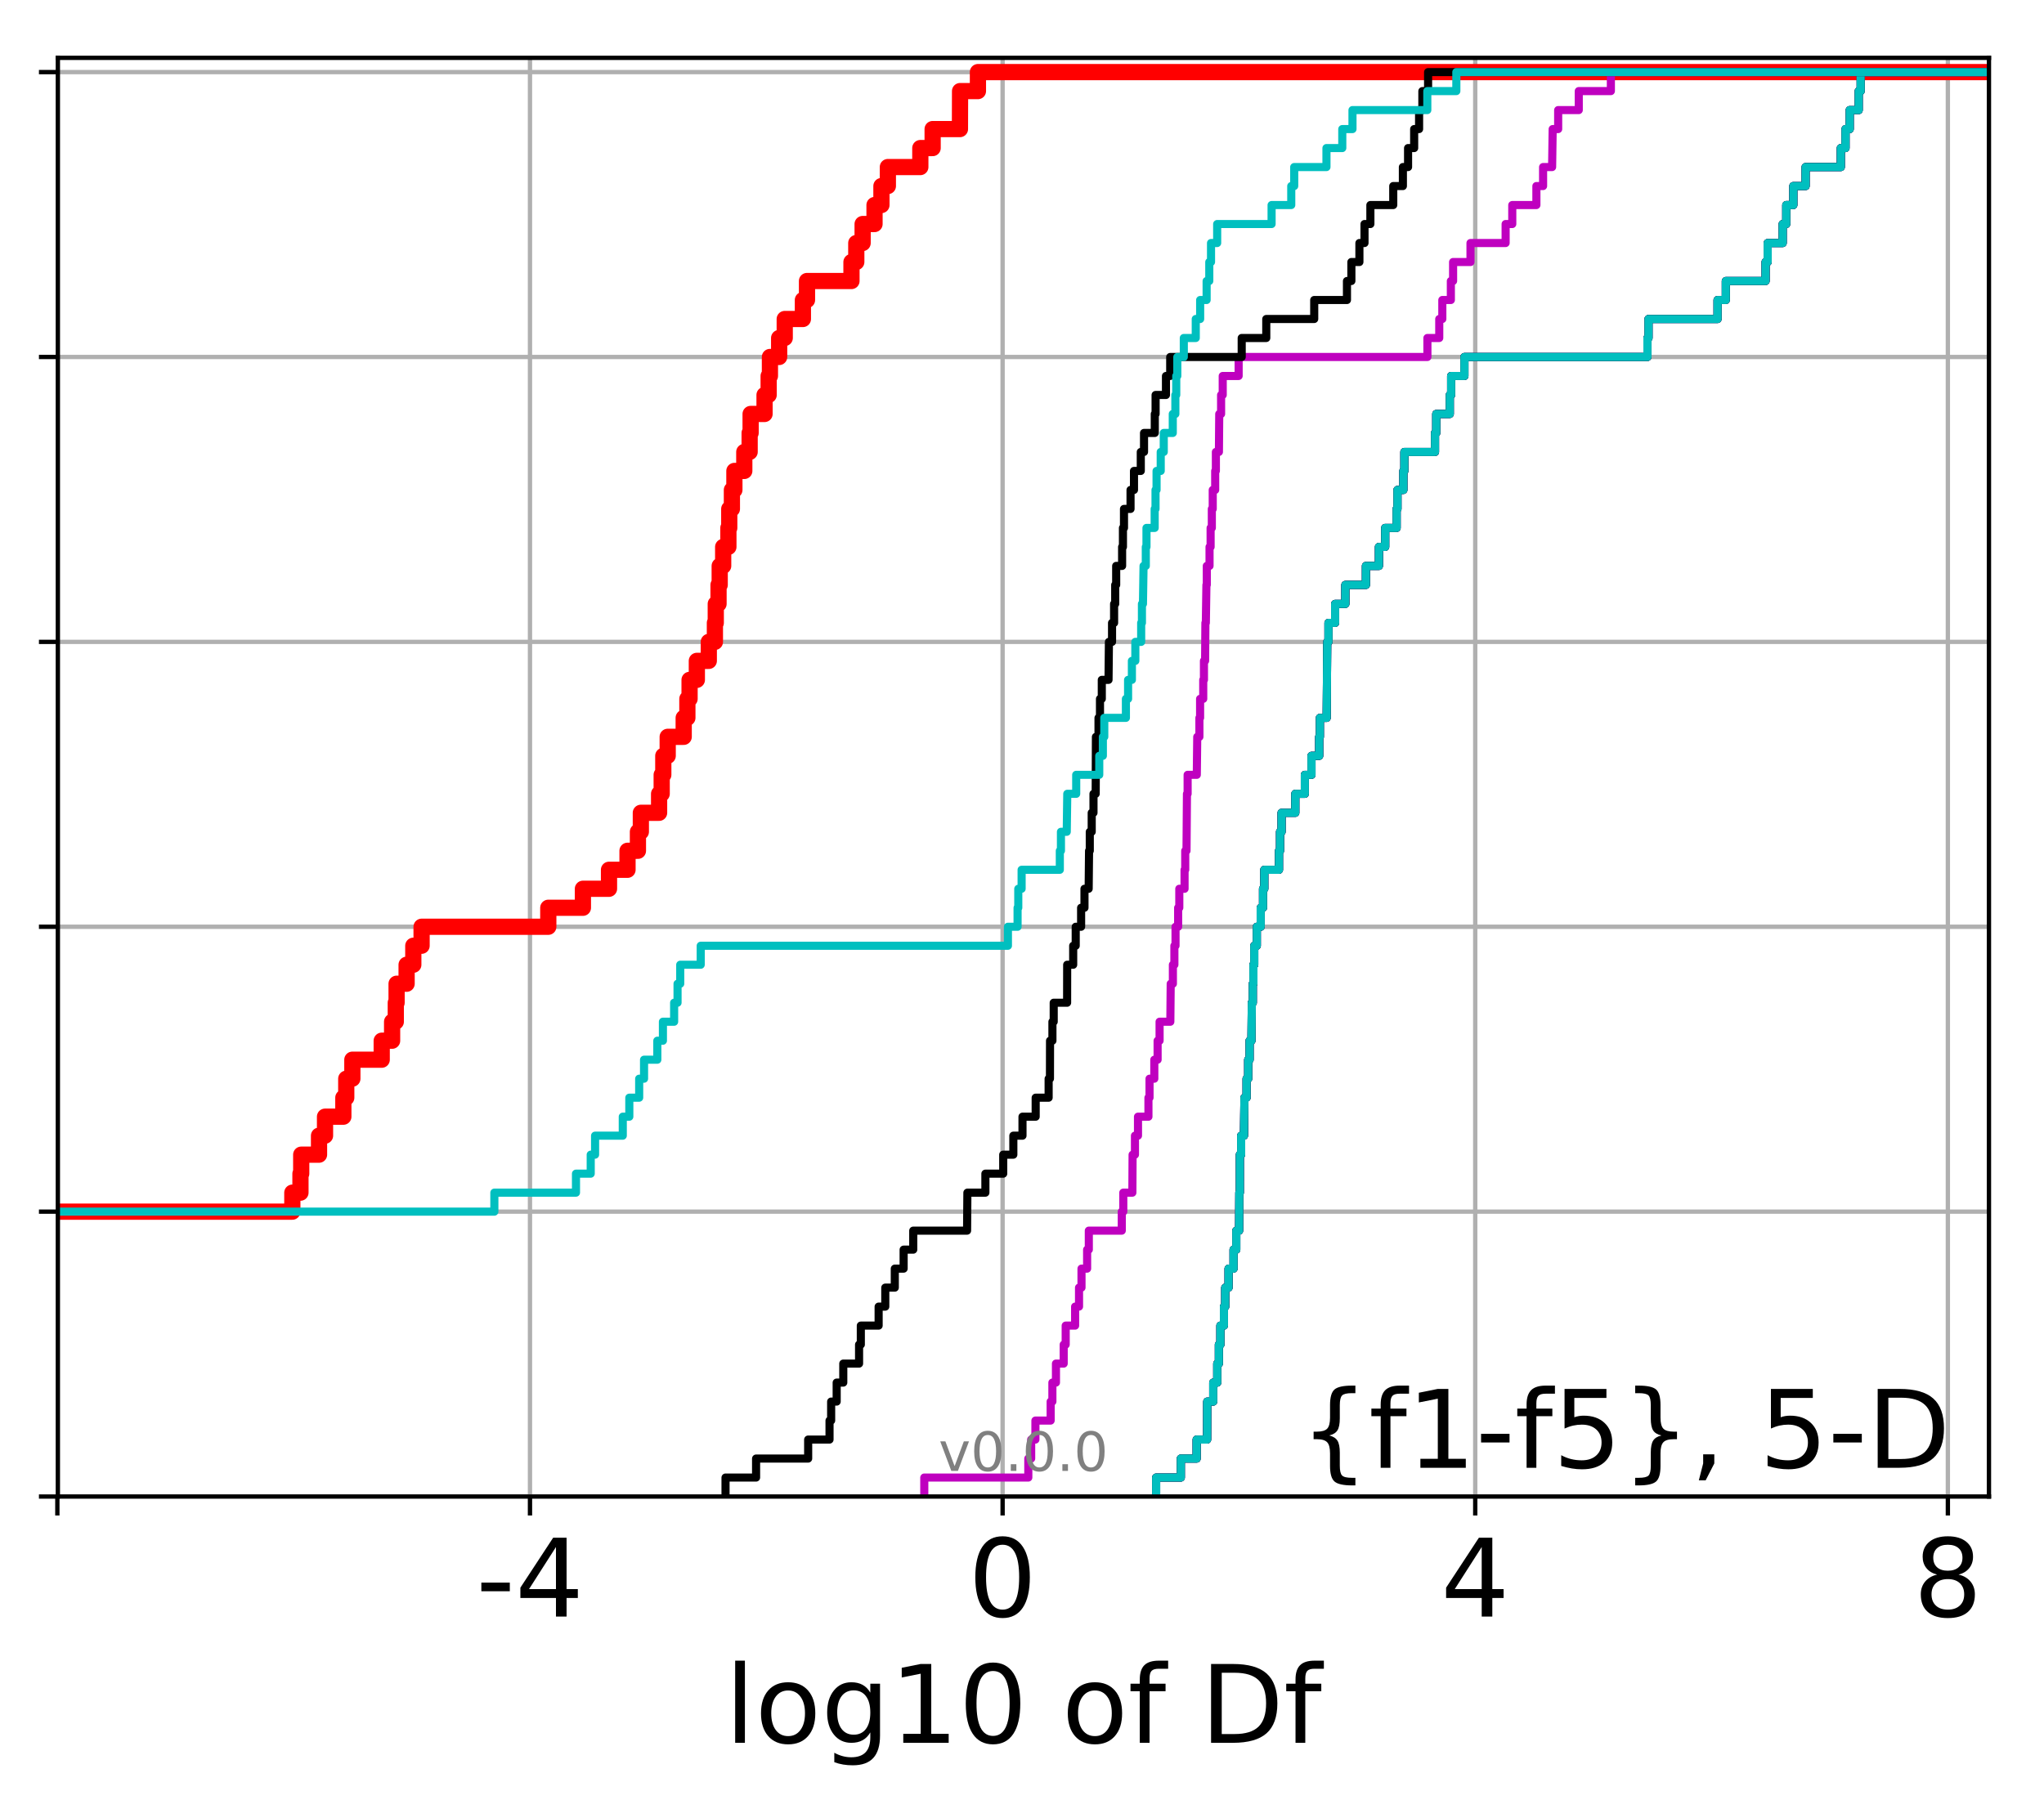 <?xml version="1.0" encoding="utf-8" standalone="no"?>
<!DOCTYPE svg PUBLIC "-//W3C//DTD SVG 1.1//EN"
  "http://www.w3.org/Graphics/SVG/1.1/DTD/svg11.dtd">
<!-- Created with matplotlib (http://matplotlib.org/) -->
<svg height="333pt" version="1.1" viewBox="0 0 378 333" width="378pt" xmlns="http://www.w3.org/2000/svg" xmlns:xlink="http://www.w3.org/1999/xlink">
 <defs>
  <style type="text/css">
*{stroke-linecap:butt;stroke-linejoin:round;}
  </style>
 </defs>
 <g id="figure_1">
  <g id="patch_1">
   <path d="M 0 333.724 
L 378.52 333.724 
L 378.52 0 
L 0 0 
z
" style="fill:#ffffff;"/>
  </g>
  <g id="axes_1">
   <g id="patch_2">
    <path d="M 10.7 276.812 
L 367.82 276.812 
L 367.82 10.7 
L 10.7 10.7 
z
" style="fill:#ffffff;"/>
   </g>
   <g id="matplotlib.axis_1">
    <g id="xtick_1">
     <g id="line2d_1">
      <path clip-path="url(#p8e1eb8a274)" d="M 10.606 276.812 
L 10.606 10.7 
" style="fill:none;stroke:#b0b0b0;stroke-linecap:square;stroke-width:0.8;"/>
     </g>
     <g id="line2d_2">
      <defs>
       <path d="M 0 0 
L 0 3.5 
" id="ma5f85330ea" style="stroke:#000000;stroke-width:0.8;"/>
      </defs>
      <g>
       <use style="stroke:#000000;stroke-width:0.8;" x="10.606" xlink:href="#ma5f85330ea" y="276.812"/>
      </g>
     </g>
    </g>
    <g id="xtick_2">
     <g id="line2d_3">
      <path clip-path="url(#p8e1eb8a274)" d="M 98.01 276.812 
L 98.01 10.7 
" style="fill:none;stroke:#b0b0b0;stroke-linecap:square;stroke-width:0.8;"/>
     </g>
     <g id="line2d_4">
      <g>
       <use style="stroke:#000000;stroke-width:0.8;" x="98.01" xlink:href="#ma5f85330ea" y="276.812"/>
      </g>
     </g>
     <g id="text_1">
      <!-- -4 -->
      <defs>
       <path d="M 4.891 31.391 
L 31.203 31.391 
L 31.203 23.391 
L 4.891 23.391 
z
" id="DejaVuSans-2d"/>
       <path d="M 37.797 64.312 
L 12.891 25.391 
L 37.797 25.391 
z
M 35.203 72.906 
L 47.609 72.906 
L 47.609 25.391 
L 58.016 25.391 
L 58.016 17.188 
L 47.609 17.188 
L 47.609 0 
L 37.797 0 
L 37.797 17.188 
L 4.891 17.188 
L 4.891 26.703 
z
" id="DejaVuSans-34"/>
      </defs>
      <g transform="translate(88.039 299.009)scale(0.2 -0.2)">
       <use xlink:href="#DejaVuSans-2d"/>
       <use x="36.084" xlink:href="#DejaVuSans-34"/>
      </g>
     </g>
    </g>
    <g id="xtick_3">
     <g id="line2d_5">
      <path clip-path="url(#p8e1eb8a274)" d="M 185.414 276.812 
L 185.414 10.7 
" style="fill:none;stroke:#b0b0b0;stroke-linecap:square;stroke-width:0.8;"/>
     </g>
     <g id="line2d_6">
      <g>
       <use style="stroke:#000000;stroke-width:0.8;" x="185.414" xlink:href="#ma5f85330ea" y="276.812"/>
      </g>
     </g>
     <g id="text_2">
      <!-- 0 -->
      <defs>
       <path d="M 31.781 66.406 
Q 24.172 66.406 20.328 58.906 
Q 16.5 51.422 16.5 36.375 
Q 16.5 21.391 20.328 13.891 
Q 24.172 6.391 31.781 6.391 
Q 39.453 6.391 43.281 13.891 
Q 47.125 21.391 47.125 36.375 
Q 47.125 51.422 43.281 58.906 
Q 39.453 66.406 31.781 66.406 
z
M 31.781 74.219 
Q 44.047 74.219 50.516 64.516 
Q 56.984 54.828 56.984 36.375 
Q 56.984 17.969 50.516 8.266 
Q 44.047 -1.422 31.781 -1.422 
Q 19.531 -1.422 13.062 8.266 
Q 6.594 17.969 6.594 36.375 
Q 6.594 54.828 13.062 64.516 
Q 19.531 74.219 31.781 74.219 
z
" id="DejaVuSans-30"/>
      </defs>
      <g transform="translate(179.051 299.009)scale(0.2 -0.2)">
       <use xlink:href="#DejaVuSans-30"/>
      </g>
     </g>
    </g>
    <g id="xtick_4">
     <g id="line2d_7">
      <path clip-path="url(#p8e1eb8a274)" d="M 272.818 276.812 
L 272.818 10.7 
" style="fill:none;stroke:#b0b0b0;stroke-linecap:square;stroke-width:0.8;"/>
     </g>
     <g id="line2d_8">
      <g>
       <use style="stroke:#000000;stroke-width:0.8;" x="272.818" xlink:href="#ma5f85330ea" y="276.812"/>
      </g>
     </g>
     <g id="text_3">
      <!-- 4 -->
      <g transform="translate(266.455 299.009)scale(0.2 -0.2)">
       <use xlink:href="#DejaVuSans-34"/>
      </g>
     </g>
    </g>
    <g id="xtick_5">
     <g id="line2d_9">
      <path clip-path="url(#p8e1eb8a274)" d="M 360.222 276.812 
L 360.222 10.7 
" style="fill:none;stroke:#b0b0b0;stroke-linecap:square;stroke-width:0.8;"/>
     </g>
     <g id="line2d_10">
      <g>
       <use style="stroke:#000000;stroke-width:0.8;" x="360.222" xlink:href="#ma5f85330ea" y="276.812"/>
      </g>
     </g>
     <g id="text_4">
      <!-- 8 -->
      <defs>
       <path d="M 31.781 34.625 
Q 24.75 34.625 20.719 30.859 
Q 16.703 27.094 16.703 20.516 
Q 16.703 13.922 20.719 10.156 
Q 24.75 6.391 31.781 6.391 
Q 38.812 6.391 42.859 10.172 
Q 46.922 13.969 46.922 20.516 
Q 46.922 27.094 42.891 30.859 
Q 38.875 34.625 31.781 34.625 
z
M 21.922 38.812 
Q 15.578 40.375 12.031 44.719 
Q 8.5 49.078 8.5 55.328 
Q 8.5 64.062 14.719 69.141 
Q 20.953 74.219 31.781 74.219 
Q 42.672 74.219 48.875 69.141 
Q 55.078 64.062 55.078 55.328 
Q 55.078 49.078 51.531 44.719 
Q 48 40.375 41.703 38.812 
Q 48.828 37.156 52.797 32.312 
Q 56.781 27.484 56.781 20.516 
Q 56.781 9.906 50.312 4.234 
Q 43.844 -1.422 31.781 -1.422 
Q 19.734 -1.422 13.25 4.234 
Q 6.781 9.906 6.781 20.516 
Q 6.781 27.484 10.781 32.312 
Q 14.797 37.156 21.922 38.812 
z
M 18.312 54.391 
Q 18.312 48.734 21.844 45.562 
Q 25.391 42.391 31.781 42.391 
Q 38.141 42.391 41.719 45.562 
Q 45.312 48.734 45.312 54.391 
Q 45.312 60.062 41.719 63.234 
Q 38.141 66.406 31.781 66.406 
Q 25.391 66.406 21.844 63.234 
Q 18.312 60.062 18.312 54.391 
z
" id="DejaVuSans-38"/>
      </defs>
      <g transform="translate(353.859 299.009)scale(0.2 -0.2)">
       <use xlink:href="#DejaVuSans-38"/>
      </g>
     </g>
    </g>
    <g id="text_5">
     <!-- log10 of Df -->
     <defs>
      <path d="M 9.422 75.984 
L 18.406 75.984 
L 18.406 0 
L 9.422 0 
z
" id="DejaVuSans-6c"/>
      <path d="M 30.609 48.391 
Q 23.391 48.391 19.188 42.75 
Q 14.984 37.109 14.984 27.297 
Q 14.984 17.484 19.156 11.844 
Q 23.344 6.203 30.609 6.203 
Q 37.797 6.203 41.984 11.859 
Q 46.188 17.531 46.188 27.297 
Q 46.188 37.016 41.984 42.703 
Q 37.797 48.391 30.609 48.391 
z
M 30.609 56 
Q 42.328 56 49.016 48.375 
Q 55.719 40.766 55.719 27.297 
Q 55.719 13.875 49.016 6.219 
Q 42.328 -1.422 30.609 -1.422 
Q 18.844 -1.422 12.172 6.219 
Q 5.516 13.875 5.516 27.297 
Q 5.516 40.766 12.172 48.375 
Q 18.844 56 30.609 56 
z
" id="DejaVuSans-6f"/>
      <path d="M 45.406 27.984 
Q 45.406 37.75 41.375 43.109 
Q 37.359 48.484 30.078 48.484 
Q 22.859 48.484 18.828 43.109 
Q 14.797 37.75 14.797 27.984 
Q 14.797 18.266 18.828 12.891 
Q 22.859 7.516 30.078 7.516 
Q 37.359 7.516 41.375 12.891 
Q 45.406 18.266 45.406 27.984 
z
M 54.391 6.781 
Q 54.391 -7.172 48.188 -13.984 
Q 42 -20.797 29.203 -20.797 
Q 24.469 -20.797 20.266 -20.094 
Q 16.062 -19.391 12.109 -17.922 
L 12.109 -9.188 
Q 16.062 -11.328 19.922 -12.344 
Q 23.781 -13.375 27.781 -13.375 
Q 36.625 -13.375 41.016 -8.766 
Q 45.406 -4.156 45.406 5.172 
L 45.406 9.625 
Q 42.625 4.781 38.281 2.391 
Q 33.938 0 27.875 0 
Q 17.828 0 11.672 7.656 
Q 5.516 15.328 5.516 27.984 
Q 5.516 40.672 11.672 48.328 
Q 17.828 56 27.875 56 
Q 33.938 56 38.281 53.609 
Q 42.625 51.219 45.406 46.391 
L 45.406 54.688 
L 54.391 54.688 
z
" id="DejaVuSans-67"/>
      <path d="M 12.406 8.297 
L 28.516 8.297 
L 28.516 63.922 
L 10.984 60.406 
L 10.984 69.391 
L 28.422 72.906 
L 38.281 72.906 
L 38.281 8.297 
L 54.391 8.297 
L 54.391 0 
L 12.406 0 
z
" id="DejaVuSans-31"/>
      <path id="DejaVuSans-20"/>
      <path d="M 37.109 75.984 
L 37.109 68.5 
L 28.516 68.5 
Q 23.688 68.5 21.797 66.547 
Q 19.922 64.594 19.922 59.516 
L 19.922 54.688 
L 34.719 54.688 
L 34.719 47.703 
L 19.922 47.703 
L 19.922 0 
L 10.891 0 
L 10.891 47.703 
L 2.297 47.703 
L 2.297 54.688 
L 10.891 54.688 
L 10.891 58.5 
Q 10.891 67.625 15.141 71.797 
Q 19.391 75.984 28.609 75.984 
z
" id="DejaVuSans-66"/>
      <path d="M 19.672 64.797 
L 19.672 8.109 
L 31.594 8.109 
Q 46.688 8.109 53.688 14.938 
Q 60.688 21.781 60.688 36.531 
Q 60.688 51.172 53.688 57.984 
Q 46.688 64.797 31.594 64.797 
z
M 9.812 72.906 
L 30.078 72.906 
Q 51.266 72.906 61.172 64.094 
Q 71.094 55.281 71.094 36.531 
Q 71.094 17.672 61.125 8.828 
Q 51.172 0 30.078 0 
L 9.812 0 
z
" id="DejaVuSans-44"/>
     </defs>
     <g transform="translate(134.074 322.365)scale(0.2 -0.2)">
      <use xlink:href="#DejaVuSans-6c"/>
      <use x="27.783" xlink:href="#DejaVuSans-6f"/>
      <use x="88.965" xlink:href="#DejaVuSans-67"/>
      <use x="152.441" xlink:href="#DejaVuSans-31"/>
      <use x="216.064" xlink:href="#DejaVuSans-30"/>
      <use x="279.688" xlink:href="#DejaVuSans-20"/>
      <use x="311.475" xlink:href="#DejaVuSans-6f"/>
      <use x="372.656" xlink:href="#DejaVuSans-66"/>
      <use x="407.861" xlink:href="#DejaVuSans-20"/>
      <use x="439.648" xlink:href="#DejaVuSans-44"/>
      <use x="516.65" xlink:href="#DejaVuSans-66"/>
     </g>
    </g>
   </g>
   <g id="matplotlib.axis_2">
    <g id="ytick_1">
     <g id="line2d_11">
      <path clip-path="url(#p8e1eb8a274)" d="M 10.7 276.812 
L 367.82 276.812 
" style="fill:none;stroke:#b0b0b0;stroke-linecap:square;stroke-width:0.8;"/>
     </g>
     <g id="line2d_12">
      <defs>
       <path d="M 0 0 
L -3.5 0 
" id="m2e4c7765d4" style="stroke:#000000;stroke-width:0.8;"/>
      </defs>
      <g>
       <use style="stroke:#000000;stroke-width:0.8;" x="10.7" xlink:href="#m2e4c7765d4" y="276.812"/>
      </g>
     </g>
    </g>
    <g id="ytick_2">
     <g id="line2d_13">
      <path clip-path="url(#p8e1eb8a274)" d="M 10.7 224.117 
L 367.82 224.117 
" style="fill:none;stroke:#b0b0b0;stroke-linecap:square;stroke-width:0.8;"/>
     </g>
     <g id="line2d_14">
      <g>
       <use style="stroke:#000000;stroke-width:0.8;" x="10.7" xlink:href="#m2e4c7765d4" y="224.117"/>
      </g>
     </g>
    </g>
    <g id="ytick_3">
     <g id="line2d_15">
      <path clip-path="url(#p8e1eb8a274)" d="M 10.7 171.421 
L 367.82 171.421 
" style="fill:none;stroke:#b0b0b0;stroke-linecap:square;stroke-width:0.8;"/>
     </g>
     <g id="line2d_16">
      <g>
       <use style="stroke:#000000;stroke-width:0.8;" x="10.7" xlink:href="#m2e4c7765d4" y="171.421"/>
      </g>
     </g>
    </g>
    <g id="ytick_4">
     <g id="line2d_17">
      <path clip-path="url(#p8e1eb8a274)" d="M 10.7 118.726 
L 367.82 118.726 
" style="fill:none;stroke:#b0b0b0;stroke-linecap:square;stroke-width:0.8;"/>
     </g>
     <g id="line2d_18">
      <g>
       <use style="stroke:#000000;stroke-width:0.8;" x="10.7" xlink:href="#m2e4c7765d4" y="118.726"/>
      </g>
     </g>
    </g>
    <g id="ytick_5">
     <g id="line2d_19">
      <path clip-path="url(#p8e1eb8a274)" d="M 10.7 66.03 
L 367.82 66.03 
" style="fill:none;stroke:#b0b0b0;stroke-linecap:square;stroke-width:0.8;"/>
     </g>
     <g id="line2d_20">
      <g>
       <use style="stroke:#000000;stroke-width:0.8;" x="10.7" xlink:href="#m2e4c7765d4" y="66.03"/>
      </g>
     </g>
    </g>
    <g id="ytick_6">
     <g id="line2d_21">
      <path clip-path="url(#p8e1eb8a274)" d="M 10.7 13.335 
L 367.82 13.335 
" style="fill:none;stroke:#b0b0b0;stroke-linecap:square;stroke-width:0.8;"/>
     </g>
     <g id="line2d_22">
      <g>
       <use style="stroke:#000000;stroke-width:0.8;" x="10.7" xlink:href="#m2e4c7765d4" y="13.335"/>
      </g>
     </g>
    </g>
   </g>
   <g id="line2d_23">
    <path clip-path="url(#p8e1eb8a274)" d="M -1 224.117 
L 54.061 224.117 
L 54.061 220.604 
L 55.564 220.604 
L 55.564 217.09 
L 55.705 217.09 
L 55.705 213.577 
L 58.998 213.577 
L 58.998 210.064 
L 60.107 210.064 
L 60.107 206.551 
L 63.496 206.551 
L 63.496 203.038 
L 64.034 203.038 
L 64.034 199.525 
L 65.162 199.525 
L 65.162 196.012 
L 70.591 196.012 
L 70.591 192.499 
L 72.512 192.499 
L 72.512 188.986 
L 73.195 188.986 
L 73.195 185.473 
L 73.342 185.473 
L 73.342 181.96 
L 75.195 181.96 
L 75.195 178.447 
L 76.433 178.447 
L 76.433 174.934 
L 77.964 174.934 
L 77.964 171.421 
L 101.396 171.421 
L 101.396 167.908 
L 107.798 167.908 
L 107.798 164.395 
L 112.624 164.395 
L 112.624 160.882 
L 116.047 160.882 
L 116.047 157.369 
L 117.974 157.369 
L 117.974 153.856 
L 118.513 153.856 
L 118.513 150.343 
L 121.888 150.343 
L 121.888 146.83 
L 122.367 146.83 
L 122.367 143.317 
L 122.664 143.317 
L 122.664 139.804 
L 123.478 139.804 
L 123.478 136.291 
L 126.437 136.291 
L 126.437 132.778 
L 127.117 132.778 
L 127.117 129.265 
L 127.524 129.265 
L 127.524 125.752 
L 128.869 125.752 
L 128.869 122.239 
L 131.079 122.239 
L 131.079 118.726 
L 132.208 118.726 
L 132.208 115.213 
L 132.368 115.213 
L 132.368 111.7 
L 132.88 111.7 
L 132.88 108.187 
L 133.095 108.187 
L 133.095 104.674 
L 133.738 104.674 
L 133.738 101.161 
L 134.702 101.161 
L 134.702 97.647 
L 134.862 97.647 
L 134.862 94.134 
L 135.351 94.134 
L 135.351 90.621 
L 135.812 90.621 
L 135.812 87.108 
L 137.643 87.108 
L 137.643 83.595 
L 138.632 83.595 
L 138.632 80.082 
L 138.813 80.082 
L 138.813 76.569 
L 141.389 76.569 
L 141.389 73.056 
L 142.148 73.056 
L 142.148 69.543 
L 142.384 69.543 
L 142.384 66.03 
L 144.088 66.03 
L 144.088 62.517 
L 145.121 62.517 
L 145.121 59.004 
L 148.481 59.004 
L 148.481 55.491 
L 149.239 55.491 
L 149.239 51.978 
L 157.464 51.978 
L 157.464 48.465 
L 158.354 48.465 
L 158.354 44.952 
L 159.527 44.952 
L 159.527 41.439 
L 161.727 41.439 
L 161.727 37.926 
L 163.004 37.926 
L 163.004 34.413 
L 164.194 34.413 
L 164.194 30.9 
L 170.196 30.9 
L 170.196 27.387 
L 172.474 27.387 
L 172.474 23.874 
L 177.525 23.874 
L 177.546 16.848 
L 180.851 16.848 
L 180.851 13.335 
L 180.851 13.335 
L 367.82 13.335 
L 367.82 13.335 
" style="fill:none;stroke:#ff0000;stroke-linecap:square;stroke-width:3;"/>
   </g>
   <g id="line2d_24">
    <path clip-path="url(#p8e1eb8a274)" d="M 213.807 276.812 
L 213.807 273.299 
L 218.372 273.299 
L 218.372 269.786 
L 221.299 269.786 
L 221.299 266.273 
L 223.237 266.273 
L 223.256 259.247 
L 224.367 259.247 
L 224.367 255.734 
L 225.109 255.734 
L 225.109 252.221 
L 225.409 252.221 
L 225.409 248.708 
L 225.691 248.708 
L 225.691 245.195 
L 226.345 245.195 
L 226.345 241.682 
L 226.587 241.682 
L 226.587 238.169 
L 227.201 238.169 
L 227.201 234.656 
L 228.125 234.656 
L 228.125 231.143 
L 228.629 231.143 
L 228.629 227.63 
L 229.153 227.63 
L 229.192 220.604 
L 229.282 220.604 
L 229.286 213.577 
L 229.527 213.577 
L 229.527 210.064 
L 230.05 210.064 
L 230.136 203.038 
L 230.534 203.038 
L 230.534 199.525 
L 230.83 199.525 
L 230.83 196.012 
L 231.088 196.012 
L 231.088 192.499 
L 231.437 192.499 
L 231.499 185.473 
L 231.682 185.473 
L 231.682 181.96 
L 231.796 181.96 
L 231.796 178.447 
L 231.953 178.447 
L 231.953 174.934 
L 232.422 174.934 
L 232.422 171.421 
L 233.143 171.421 
L 233.143 167.908 
L 233.577 167.908 
L 233.577 164.395 
L 233.807 164.395 
L 233.807 160.882 
L 236.525 160.882 
L 236.525 157.369 
L 236.719 157.369 
L 236.719 153.856 
L 237.004 153.856 
L 237.004 150.343 
L 239.543 150.343 
L 239.543 146.83 
L 241.307 146.83 
L 241.307 143.317 
L 242.536 143.317 
L 242.536 139.804 
L 243.961 139.804 
L 243.961 136.291 
L 244.086 136.291 
L 244.086 132.778 
L 245.346 132.778 
L 245.445 118.726 
L 245.675 118.726 
L 245.675 115.213 
L 246.91 115.213 
L 246.91 111.7 
L 248.8 111.7 
L 248.8 108.187 
L 252.603 108.187 
L 252.603 104.674 
L 255.004 104.674 
L 255.004 101.161 
L 256.169 101.161 
L 256.169 97.647 
L 258.28 97.647 
L 258.28 94.134 
L 258.433 94.134 
L 258.433 90.621 
L 259.528 90.621 
L 259.528 87.108 
L 259.715 87.108 
L 259.715 83.595 
L 265.377 83.595 
L 265.377 80.082 
L 265.611 80.082 
L 265.611 76.569 
L 268.112 76.569 
L 268.112 73.056 
L 268.365 73.056 
L 268.365 69.543 
L 270.817 69.543 
L 270.817 66.03 
L 304.664 66.03 
L 304.664 62.517 
L 304.86 62.517 
L 304.86 59.004 
L 317.631 59.004 
L 317.631 55.491 
L 319.158 55.491 
L 319.158 51.978 
L 326.512 51.978 
L 326.512 48.465 
L 326.897 48.465 
L 326.897 44.952 
L 329.674 44.952 
L 329.674 41.439 
L 330.337 41.439 
L 330.337 37.926 
L 331.644 37.926 
L 331.644 34.413 
L 333.912 34.413 
L 333.912 30.9 
L 340.422 30.9 
L 340.422 27.387 
L 341.294 27.387 
L 341.294 23.874 
L 342.071 23.874 
L 342.071 20.361 
L 343.732 20.361 
L 343.732 16.848 
L 344.099 16.848 
L 344.099 13.335 
L 344.099 13.335 
L 367.82 13.335 
L 367.82 13.335 
" style="fill:none;stroke:#00bfbf;stroke-linecap:square;stroke-width:1.5;"/>
   </g>
   <g id="line2d_25">
    <path clip-path="url(#p8e1eb8a274)" d="M 213.807 276.812 
L 213.807 273.299 
L 218.372 273.299 
L 218.372 269.786 
L 221.299 269.786 
L 221.299 266.273 
L 223.237 266.273 
L 223.256 259.247 
L 224.367 259.247 
L 224.367 255.734 
L 225.109 255.734 
L 225.109 252.221 
L 225.409 252.221 
L 225.409 248.708 
L 225.691 248.708 
L 225.691 245.195 
L 226.345 245.195 
L 226.345 241.682 
L 226.587 241.682 
L 226.587 238.169 
L 227.201 238.169 
L 227.201 234.656 
L 228.125 234.656 
L 228.125 231.143 
L 228.629 231.143 
L 228.629 227.63 
L 229.153 227.63 
L 229.192 220.604 
L 229.282 220.604 
L 229.286 213.577 
L 229.527 213.577 
L 229.527 210.064 
L 230.05 210.064 
L 230.136 203.038 
L 230.534 203.038 
L 230.534 199.525 
L 230.83 199.525 
L 230.83 196.012 
L 231.088 196.012 
L 231.088 192.499 
L 231.437 192.499 
L 231.499 185.473 
L 231.682 185.473 
L 231.682 181.96 
L 231.796 181.96 
L 231.796 178.447 
L 231.953 178.447 
L 231.953 174.934 
L 232.422 174.934 
L 232.422 171.421 
L 233.143 171.421 
L 233.143 167.908 
L 233.577 167.908 
L 233.577 164.395 
L 233.807 164.395 
L 233.807 160.882 
L 236.525 160.882 
L 236.525 157.369 
L 236.719 157.369 
L 236.719 153.856 
L 237.004 153.856 
L 237.004 150.343 
L 239.543 150.343 
L 239.543 146.83 
L 241.307 146.83 
L 241.307 143.317 
L 242.536 143.317 
L 242.536 139.804 
L 243.961 139.804 
L 243.961 136.291 
L 244.086 136.291 
L 244.086 132.778 
L 245.346 132.778 
L 245.445 118.726 
L 245.675 118.726 
L 245.675 115.213 
L 246.91 115.213 
L 246.91 111.7 
L 248.8 111.7 
L 248.8 108.187 
L 252.603 108.187 
L 252.603 104.674 
L 255.004 104.674 
L 255.004 101.161 
L 256.169 101.161 
L 256.169 97.647 
L 258.28 97.647 
L 258.28 94.134 
L 258.433 94.134 
L 258.433 90.621 
L 259.528 90.621 
L 259.528 87.108 
L 259.715 87.108 
L 259.715 83.595 
L 265.377 83.595 
L 265.377 80.082 
L 265.611 80.082 
L 265.611 76.569 
L 268.112 76.569 
L 268.112 73.056 
L 268.365 73.056 
L 268.365 69.543 
L 270.817 69.543 
L 270.817 66.03 
L 304.664 66.03 
L 304.664 62.517 
L 304.86 62.517 
L 304.86 59.004 
L 317.631 59.004 
L 317.631 55.491 
L 319.158 55.491 
L 319.158 51.978 
L 326.512 51.978 
L 326.512 48.465 
L 326.897 48.465 
L 326.897 44.952 
L 329.674 44.952 
L 329.674 41.439 
L 330.337 41.439 
L 330.337 37.926 
L 331.644 37.926 
L 331.644 34.413 
L 333.912 34.413 
L 333.912 30.9 
L 340.422 30.9 
L 340.422 27.387 
L 341.294 27.387 
L 341.294 23.874 
L 342.071 23.874 
L 342.071 20.361 
L 343.732 20.361 
L 343.732 16.848 
L 344.099 16.848 
L 344.099 13.335 
L 344.099 13.335 
L 367.82 13.335 
L 367.82 13.335 
" style="fill:none;stroke:#bf00bf;stroke-linecap:square;stroke-width:1.5;"/>
   </g>
   <g id="line2d_26">
    <path clip-path="url(#p8e1eb8a274)" d="M 213.807 276.812 
L 213.807 273.299 
L 218.372 273.299 
L 218.372 269.786 
L 221.299 269.786 
L 221.299 266.273 
L 223.237 266.273 
L 223.256 259.247 
L 224.367 259.247 
L 224.367 255.734 
L 225.109 255.734 
L 225.109 252.221 
L 225.409 252.221 
L 225.409 248.708 
L 225.691 248.708 
L 225.691 245.195 
L 226.345 245.195 
L 226.345 241.682 
L 226.587 241.682 
L 226.587 238.169 
L 227.201 238.169 
L 227.201 234.656 
L 228.125 234.656 
L 228.125 231.143 
L 228.629 231.143 
L 228.629 227.63 
L 229.153 227.63 
L 229.192 220.604 
L 229.282 220.604 
L 229.286 213.577 
L 229.527 213.577 
L 229.527 210.064 
L 230.05 210.064 
L 230.136 203.038 
L 230.534 203.038 
L 230.534 199.525 
L 230.83 199.525 
L 230.83 196.012 
L 231.088 196.012 
L 231.088 192.499 
L 231.437 192.499 
L 231.499 185.473 
L 231.682 185.473 
L 231.682 181.96 
L 231.796 181.96 
L 231.796 178.447 
L 231.953 178.447 
L 231.953 174.934 
L 232.422 174.934 
L 232.422 171.421 
L 233.143 171.421 
L 233.143 167.908 
L 233.577 167.908 
L 233.577 164.395 
L 233.807 164.395 
L 233.807 160.882 
L 236.525 160.882 
L 236.525 157.369 
L 236.719 157.369 
L 236.719 153.856 
L 237.004 153.856 
L 237.004 150.343 
L 239.543 150.343 
L 239.543 146.83 
L 241.307 146.83 
L 241.307 143.317 
L 242.536 143.317 
L 242.536 139.804 
L 243.961 139.804 
L 243.961 136.291 
L 244.086 136.291 
L 244.086 132.778 
L 245.346 132.778 
L 245.445 118.726 
L 245.675 118.726 
L 245.675 115.213 
L 246.91 115.213 
L 246.91 111.7 
L 248.8 111.7 
L 248.8 108.187 
L 252.603 108.187 
L 252.603 104.674 
L 255.004 104.674 
L 255.004 101.161 
L 256.169 101.161 
L 256.169 97.647 
L 258.28 97.647 
L 258.28 94.134 
L 258.433 94.134 
L 258.433 90.621 
L 259.528 90.621 
L 259.528 87.108 
L 259.715 87.108 
L 259.715 83.595 
L 265.377 83.595 
L 265.377 80.082 
L 265.611 80.082 
L 265.611 76.569 
L 268.112 76.569 
L 268.112 73.056 
L 268.365 73.056 
L 268.365 69.543 
L 270.817 69.543 
L 270.817 66.03 
L 304.664 66.03 
L 304.664 62.517 
L 304.86 62.517 
L 304.86 59.004 
L 317.631 59.004 
L 317.631 55.491 
L 319.158 55.491 
L 319.158 51.978 
L 326.512 51.978 
L 326.512 48.465 
L 326.897 48.465 
L 326.897 44.952 
L 329.674 44.952 
L 329.674 41.439 
L 330.337 41.439 
L 330.337 37.926 
L 331.644 37.926 
L 331.644 34.413 
L 333.912 34.413 
L 333.912 30.9 
L 340.422 30.9 
L 340.422 27.387 
L 341.294 27.387 
L 341.294 23.874 
L 342.071 23.874 
L 342.071 20.361 
L 343.732 20.361 
L 343.732 16.848 
L 344.099 16.848 
L 344.099 13.335 
L 344.099 13.335 
L 367.82 13.335 
L 367.82 13.335 
" style="fill:none;stroke:#000000;stroke-linecap:square;stroke-width:1.5;"/>
   </g>
   <g id="line2d_27">
    <path clip-path="url(#p8e1eb8a274)" d="M 213.807 276.812 
L 213.807 273.299 
L 218.372 273.299 
L 218.372 269.786 
L 221.299 269.786 
L 221.299 266.273 
L 223.237 266.273 
L 223.256 259.247 
L 224.367 259.247 
L 224.367 255.734 
L 225.109 255.734 
L 225.109 252.221 
L 225.409 252.221 
L 225.409 248.708 
L 225.691 248.708 
L 225.691 245.195 
L 226.345 245.195 
L 226.345 241.682 
L 226.587 241.682 
L 226.587 238.169 
L 227.201 238.169 
L 227.201 234.656 
L 228.125 234.656 
L 228.125 231.143 
L 228.629 231.143 
L 228.629 227.63 
L 229.153 227.63 
L 229.192 220.604 
L 229.282 220.604 
L 229.286 213.577 
L 229.527 213.577 
L 229.527 210.064 
L 230.05 210.064 
L 230.136 203.038 
L 230.534 203.038 
L 230.534 199.525 
L 230.83 199.525 
L 230.83 196.012 
L 231.088 196.012 
L 231.088 192.499 
L 231.437 192.499 
L 231.499 185.473 
L 231.682 185.473 
L 231.682 181.96 
L 231.796 181.96 
L 231.796 178.447 
L 231.953 178.447 
L 231.953 174.934 
L 232.422 174.934 
L 232.422 171.421 
L 233.143 171.421 
L 233.143 167.908 
L 233.577 167.908 
L 233.577 164.395 
L 233.807 164.395 
L 233.807 160.882 
L 236.525 160.882 
L 236.525 157.369 
L 236.719 157.369 
L 236.719 153.856 
L 237.004 153.856 
L 237.004 150.343 
L 239.543 150.343 
L 239.543 146.83 
L 241.307 146.83 
L 241.307 143.317 
L 242.536 143.317 
L 242.536 139.804 
L 243.961 139.804 
L 243.961 136.291 
L 244.086 136.291 
L 244.086 132.778 
L 245.346 132.778 
L 245.445 118.726 
L 245.675 118.726 
L 245.675 115.213 
L 246.91 115.213 
L 246.91 111.7 
L 248.8 111.7 
L 248.8 108.187 
L 252.603 108.187 
L 252.603 104.674 
L 255.004 104.674 
L 255.004 101.161 
L 256.169 101.161 
L 256.169 97.647 
L 258.28 97.647 
L 258.28 94.134 
L 258.433 94.134 
L 258.433 90.621 
L 259.528 90.621 
L 259.528 87.108 
L 259.715 87.108 
L 259.715 83.595 
L 265.377 83.595 
L 265.377 80.082 
L 265.611 80.082 
L 265.611 76.569 
L 268.112 76.569 
L 268.112 73.056 
L 268.365 73.056 
L 268.365 69.543 
L 270.817 69.543 
L 270.817 66.03 
L 304.664 66.03 
L 304.664 62.517 
L 304.86 62.517 
L 304.86 59.004 
L 317.631 59.004 
L 317.631 55.491 
L 319.158 55.491 
L 319.158 51.978 
L 326.512 51.978 
L 326.512 48.465 
L 326.897 48.465 
L 326.897 44.952 
L 329.674 44.952 
L 329.674 41.439 
L 330.337 41.439 
L 330.337 37.926 
L 331.644 37.926 
L 331.644 34.413 
L 333.912 34.413 
L 333.912 30.9 
L 340.422 30.9 
L 340.422 27.387 
L 341.294 27.387 
L 341.294 23.874 
L 342.071 23.874 
L 342.071 20.361 
L 343.732 20.361 
L 343.732 16.848 
L 344.099 16.848 
L 344.099 13.335 
L 344.099 13.335 
L 367.82 13.335 
L 367.82 13.335 
" style="fill:none;stroke:#00bfbf;stroke-linecap:square;stroke-width:1.5;"/>
   </g>
   <g id="line2d_28">
    <path clip-path="url(#p8e1eb8a274)" d="M 170.929 276.812 
L 170.929 273.299 
L 190.167 273.299 
L 190.167 269.786 
L 190.696 269.786 
L 190.696 266.273 
L 191.482 266.273 
L 191.482 262.76 
L 194.298 262.76 
L 194.298 259.247 
L 194.62 259.247 
L 194.62 255.734 
L 195.28 255.734 
L 195.28 252.221 
L 196.71 252.221 
L 196.71 248.708 
L 197.08 248.708 
L 197.08 245.195 
L 198.823 245.195 
L 198.823 241.682 
L 199.547 241.682 
L 199.547 238.169 
L 200.004 238.169 
L 200.004 234.656 
L 201.042 234.656 
L 201.042 231.143 
L 201.357 231.143 
L 201.357 227.63 
L 207.452 227.63 
L 207.452 224.117 
L 207.731 224.117 
L 207.731 220.604 
L 209.41 220.604 
L 209.453 213.577 
L 209.889 213.577 
L 209.889 210.064 
L 210.451 210.064 
L 210.451 206.551 
L 212.382 206.551 
L 212.382 203.038 
L 212.584 203.038 
L 212.584 199.525 
L 213.468 199.525 
L 213.468 196.012 
L 214.078 196.012 
L 214.078 192.499 
L 214.444 192.499 
L 214.444 188.986 
L 216.432 188.986 
L 216.5 181.96 
L 216.905 181.96 
L 216.905 178.447 
L 217.181 178.447 
L 217.181 174.934 
L 217.392 174.934 
L 217.392 171.421 
L 217.875 171.421 
L 217.875 167.908 
L 218.09 167.908 
L 218.09 164.395 
L 219.062 164.395 
L 219.062 160.882 
L 219.186 160.882 
L 219.186 157.369 
L 219.423 157.369 
L 219.505 146.83 
L 219.629 146.83 
L 219.629 143.317 
L 221.325 143.317 
L 221.41 136.291 
L 221.808 136.291 
L 221.808 132.778 
L 221.935 132.778 
L 221.935 129.265 
L 222.517 129.265 
L 222.517 125.752 
L 222.648 125.752 
L 222.648 122.239 
L 222.862 122.239 
L 222.917 115.213 
L 222.999 115.213 
L 223.104 108.187 
L 223.174 108.187 
L 223.174 104.674 
L 223.682 104.674 
L 223.682 101.161 
L 223.88 101.161 
L 223.88 97.647 
L 224.106 97.647 
L 224.106 94.134 
L 224.274 94.134 
L 224.274 90.621 
L 224.727 90.621 
L 224.727 87.108 
L 224.855 87.108 
L 224.855 83.595 
L 225.416 83.595 
L 225.477 76.569 
L 225.819 76.569 
L 225.819 73.056 
L 226.121 73.056 
L 226.121 69.543 
L 229.063 69.543 
L 229.063 66.03 
L 263.973 66.03 
L 263.973 62.517 
L 266.163 62.517 
L 266.163 59.004 
L 266.731 59.004 
L 266.731 55.491 
L 268.309 55.491 
L 268.309 51.978 
L 268.723 51.978 
L 268.723 48.465 
L 271.941 48.465 
L 271.941 44.952 
L 278.438 44.952 
L 278.438 41.439 
L 279.667 41.439 
L 279.667 37.926 
L 284.128 37.926 
L 284.128 34.413 
L 285.366 34.413 
L 285.366 30.9 
L 287.035 30.9 
L 287.138 23.874 
L 288.155 23.874 
L 288.155 20.361 
L 291.964 20.361 
L 291.964 16.848 
L 297.901 16.848 
L 297.901 13.335 
L 297.901 13.335 
L 367.82 13.335 
L 367.82 13.335 
" style="fill:none;stroke:#bf00bf;stroke-linecap:square;stroke-width:1.5;"/>
   </g>
   <g id="line2d_29">
    <path clip-path="url(#p8e1eb8a274)" d="M 134.173 276.812 
L 134.173 273.299 
L 139.824 273.299 
L 139.824 269.786 
L 149.455 269.786 
L 149.455 266.273 
L 153.406 266.273 
L 153.406 262.76 
L 153.706 262.76 
L 153.706 259.247 
L 154.728 259.247 
L 154.728 255.734 
L 155.949 255.734 
L 155.949 252.221 
L 158.869 252.221 
L 158.869 248.708 
L 159.193 248.708 
L 159.193 245.195 
L 162.487 245.195 
L 162.487 241.682 
L 163.717 241.682 
L 163.717 238.169 
L 165.476 238.169 
L 165.476 234.656 
L 167.11 234.656 
L 167.11 231.143 
L 168.888 231.143 
L 168.888 227.63 
L 178.844 227.63 
L 178.901 220.604 
L 182.23 220.604 
L 182.23 217.09 
L 185.527 217.09 
L 185.527 213.577 
L 187.398 213.577 
L 187.398 210.064 
L 189.091 210.064 
L 189.091 206.551 
L 191.529 206.551 
L 191.529 203.038 
L 193.925 203.038 
L 193.925 199.525 
L 194.169 199.525 
L 194.185 192.499 
L 194.627 192.499 
L 194.627 188.986 
L 194.864 188.986 
L 194.864 185.473 
L 197.343 185.473 
L 197.355 178.447 
L 198.466 178.447 
L 198.466 174.934 
L 198.933 174.934 
L 198.933 171.421 
L 199.931 171.421 
L 199.931 167.908 
L 200.554 167.908 
L 200.554 164.395 
L 201.329 164.395 
L 201.4 157.369 
L 201.536 157.369 
L 201.536 153.856 
L 201.892 153.856 
L 201.892 150.343 
L 202.221 150.343 
L 202.221 146.83 
L 202.628 146.83 
L 202.672 136.291 
L 203.149 136.291 
L 203.149 132.778 
L 203.422 132.778 
L 203.422 129.265 
L 203.757 129.265 
L 203.757 125.752 
L 205.002 125.752 
L 205.075 118.726 
L 205.652 118.726 
L 205.652 115.213 
L 206.032 115.213 
L 206.032 111.7 
L 206.236 111.7 
L 206.236 108.187 
L 206.417 108.187 
L 206.417 104.674 
L 207.513 104.674 
L 207.513 101.161 
L 207.668 101.161 
L 207.668 97.647 
L 207.861 97.647 
L 207.861 94.134 
L 209.072 94.134 
L 209.072 90.621 
L 209.71 90.621 
L 209.71 87.108 
L 210.967 87.108 
L 210.967 83.595 
L 211.566 83.595 
L 211.566 80.082 
L 213.557 80.082 
L 213.557 76.569 
L 213.706 76.569 
L 213.706 73.056 
L 215.624 73.056 
L 215.624 69.543 
L 216.409 69.543 
L 216.409 66.03 
L 229.63 66.03 
L 229.63 62.517 
L 234.174 62.517 
L 234.174 59.004 
L 243.04 59.004 
L 243.04 55.491 
L 249.096 55.491 
L 249.096 51.978 
L 249.913 51.978 
L 249.913 48.465 
L 251.397 48.465 
L 251.397 44.952 
L 252.34 44.952 
L 252.34 41.439 
L 253.426 41.439 
L 253.426 37.926 
L 257.656 37.926 
L 257.656 34.413 
L 259.438 34.413 
L 259.438 30.9 
L 260.397 30.9 
L 260.397 27.387 
L 261.523 27.387 
L 261.523 23.874 
L 262.434 23.874 
L 262.434 20.361 
L 263.04 20.361 
L 263.04 16.848 
L 264.099 16.848 
L 264.099 13.335 
L 264.099 13.335 
L 367.82 13.335 
L 367.82 13.335 
" style="fill:none;stroke:#000000;stroke-linecap:square;stroke-width:1.5;"/>
   </g>
   <g id="line2d_30">
    <path clip-path="url(#p8e1eb8a274)" d="M -1 224.117 
L 91.422 224.117 
L 91.422 220.604 
L 106.518 220.604 
L 106.518 217.09 
L 109.242 217.09 
L 109.242 213.577 
L 110.049 213.577 
L 110.049 210.064 
L 115.171 210.064 
L 115.171 206.551 
L 116.381 206.551 
L 116.381 203.038 
L 118.204 203.038 
L 118.204 199.525 
L 119.105 199.525 
L 119.105 196.012 
L 121.56 196.012 
L 121.56 192.499 
L 122.595 192.499 
L 122.595 188.986 
L 124.668 188.986 
L 124.668 185.473 
L 125.3 185.473 
L 125.3 181.96 
L 125.796 181.96 
L 125.796 178.447 
L 129.584 178.447 
L 129.584 174.934 
L 186.397 174.934 
L 186.397 171.421 
L 188.182 171.421 
L 188.182 167.908 
L 188.312 167.908 
L 188.312 164.395 
L 188.93 164.395 
L 188.93 160.882 
L 195.995 160.882 
L 195.995 157.369 
L 196.202 157.369 
L 196.202 153.856 
L 197.275 153.856 
L 197.373 146.83 
L 199.024 146.83 
L 199.024 143.317 
L 203.286 143.317 
L 203.286 139.804 
L 203.954 139.804 
L 203.954 136.291 
L 204.215 136.291 
L 204.215 132.778 
L 208.216 132.778 
L 208.216 129.265 
L 208.619 129.265 
L 208.619 125.752 
L 209.323 125.752 
L 209.323 122.239 
L 209.959 122.239 
L 209.959 118.726 
L 211.038 118.726 
L 211.038 115.213 
L 211.18 115.213 
L 211.18 111.7 
L 211.369 111.7 
L 211.477 104.674 
L 211.896 104.674 
L 211.896 101.161 
L 212.021 101.161 
L 212.021 97.647 
L 213.536 97.647 
L 213.536 94.134 
L 213.693 94.134 
L 213.693 90.621 
L 213.885 90.621 
L 213.885 87.108 
L 214.654 87.108 
L 214.654 83.595 
L 215.216 83.595 
L 215.216 80.082 
L 216.884 80.082 
L 216.884 76.569 
L 217.361 76.569 
L 217.361 73.056 
L 217.525 73.056 
L 217.525 69.543 
L 217.721 69.543 
L 217.721 66.03 
L 218.923 66.03 
L 218.923 62.517 
L 221.134 62.517 
L 221.134 59.004 
L 221.947 59.004 
L 221.947 55.491 
L 223.143 55.491 
L 223.143 51.978 
L 223.635 51.978 
L 223.635 48.465 
L 223.956 48.465 
L 223.956 44.952 
L 225.093 44.952 
L 225.093 41.439 
L 235.158 41.439 
L 235.158 37.926 
L 238.794 37.926 
L 238.794 34.413 
L 239.341 34.413 
L 239.341 30.9 
L 245.304 30.9 
L 245.304 27.387 
L 248.231 27.387 
L 248.231 23.874 
L 250.118 23.874 
L 250.118 20.361 
L 263.953 20.361 
L 263.953 16.848 
L 269.323 16.848 
L 269.323 13.335 
L 269.323 13.335 
L 367.82 13.335 
L 367.82 13.335 
" style="fill:none;stroke:#00bfbf;stroke-linecap:square;stroke-width:1.5;"/>
   </g>
   <g id="patch_3">
    <path d="M 10.7 276.812 
L 10.7 10.7 
" style="fill:none;stroke:#000000;stroke-linecap:square;stroke-linejoin:miter;stroke-width:0.8;"/>
   </g>
   <g id="patch_4">
    <path d="M 367.82 276.812 
L 367.82 10.7 
" style="fill:none;stroke:#000000;stroke-linecap:square;stroke-linejoin:miter;stroke-width:0.8;"/>
   </g>
   <g id="patch_5">
    <path d="M 10.7 276.812 
L 367.82 276.812 
" style="fill:none;stroke:#000000;stroke-linecap:square;stroke-linejoin:miter;stroke-width:0.8;"/>
   </g>
   <g id="patch_6">
    <path d="M 10.7 10.7 
L 367.82 10.7 
" style="fill:none;stroke:#000000;stroke-linecap:square;stroke-linejoin:miter;stroke-width:0.8;"/>
   </g>
   <g id="text_6">
    <!-- {f1-f5}, 5-D -->
    <defs>
     <path d="M 51.125 -9.281 
L 51.125 -16.312 
L 48.094 -16.312 
Q 35.938 -16.312 31.812 -12.688 
Q 27.688 -9.078 27.688 1.703 
L 27.688 13.375 
Q 27.688 20.75 25.047 23.578 
Q 22.406 26.422 15.484 26.422 
L 12.5 26.422 
L 12.5 33.406 
L 15.484 33.406 
Q 22.469 33.406 25.078 36.203 
Q 27.688 39.016 27.688 46.297 
L 27.688 58.016 
Q 27.688 68.797 31.812 72.391 
Q 35.938 75.984 48.094 75.984 
L 51.125 75.984 
L 51.125 69 
L 47.797 69 
Q 40.922 69 38.812 66.844 
Q 36.719 64.703 36.719 57.812 
L 36.719 45.703 
Q 36.719 38.031 34.5 34.562 
Q 32.281 31.109 26.906 29.891 
Q 32.328 28.562 34.516 25.094 
Q 36.719 21.625 36.719 14.016 
L 36.719 1.906 
Q 36.719 -4.984 38.812 -7.125 
Q 40.922 -9.281 47.797 -9.281 
z
" id="DejaVuSans-7b"/>
     <path d="M 10.797 72.906 
L 49.516 72.906 
L 49.516 64.594 
L 19.828 64.594 
L 19.828 46.734 
Q 21.969 47.469 24.109 47.828 
Q 26.266 48.188 28.422 48.188 
Q 40.625 48.188 47.75 41.5 
Q 54.891 34.812 54.891 23.391 
Q 54.891 11.625 47.562 5.094 
Q 40.234 -1.422 26.906 -1.422 
Q 22.312 -1.422 17.547 -0.641 
Q 12.797 0.141 7.719 1.703 
L 7.719 11.625 
Q 12.109 9.234 16.797 8.062 
Q 21.484 6.891 26.703 6.891 
Q 35.156 6.891 40.078 11.328 
Q 45.016 15.766 45.016 23.391 
Q 45.016 31 40.078 35.438 
Q 35.156 39.891 26.703 39.891 
Q 22.75 39.891 18.812 39.016 
Q 14.891 38.141 10.797 36.281 
z
" id="DejaVuSans-35"/>
     <path d="M 12.5 -9.281 
L 15.922 -9.281 
Q 22.75 -9.281 24.828 -7.172 
Q 26.906 -5.078 26.906 1.906 
L 26.906 14.016 
Q 26.906 21.625 29.094 25.094 
Q 31.297 28.562 36.719 29.891 
Q 31.297 31.109 29.094 34.562 
Q 26.906 38.031 26.906 45.703 
L 26.906 57.812 
Q 26.906 64.75 24.828 66.875 
Q 22.75 69 15.922 69 
L 12.5 69 
L 12.5 75.984 
L 15.578 75.984 
Q 27.734 75.984 31.812 72.391 
Q 35.891 68.797 35.891 58.016 
L 35.891 46.297 
Q 35.891 39.016 38.516 36.203 
Q 41.156 33.406 48.094 33.406 
L 51.125 33.406 
L 51.125 26.422 
L 48.094 26.422 
Q 41.156 26.422 38.516 23.578 
Q 35.891 20.75 35.891 13.375 
L 35.891 1.703 
Q 35.891 -9.078 31.812 -12.688 
Q 27.734 -16.312 15.578 -16.312 
L 12.5 -16.312 
z
" id="DejaVuSans-7d"/>
     <path d="M 11.719 12.406 
L 22.016 12.406 
L 22.016 4 
L 14.016 -11.625 
L 7.719 -11.625 
L 11.719 4 
z
" id="DejaVuSans-2c"/>
    </defs>
    <g transform="translate(240.428 271.49)scale(0.2 -0.2)">
     <use xlink:href="#DejaVuSans-7b"/>
     <use x="63.623" xlink:href="#DejaVuSans-66"/>
     <use x="98.828" xlink:href="#DejaVuSans-31"/>
     <use x="162.451" xlink:href="#DejaVuSans-2d"/>
     <use x="198.535" xlink:href="#DejaVuSans-66"/>
     <use x="233.74" xlink:href="#DejaVuSans-35"/>
     <use x="297.363" xlink:href="#DejaVuSans-7d"/>
     <use x="360.986" xlink:href="#DejaVuSans-2c"/>
     <use x="392.773" xlink:href="#DejaVuSans-20"/>
     <use x="424.561" xlink:href="#DejaVuSans-35"/>
     <use x="488.184" xlink:href="#DejaVuSans-2d"/>
     <use x="524.268" xlink:href="#DejaVuSans-44"/>
    </g>
   </g>
   <g id="text_7">
    <!-- v0.0.0 -->
    <defs>
     <path d="M 2.984 54.688 
L 12.5 54.688 
L 29.594 8.797 
L 46.688 54.688 
L 56.203 54.688 
L 35.688 0 
L 23.484 0 
z
" id="DejaVuSans-76"/>
     <path d="M 10.688 12.406 
L 21 12.406 
L 21 0 
L 10.688 0 
z
" id="DejaVuSans-2e"/>
    </defs>
    <g style="fill:#808080;" transform="translate(173.579 272.071)scale(0.1 -0.1)">
     <use xlink:href="#DejaVuSans-76"/>
     <use x="59.18" xlink:href="#DejaVuSans-30"/>
     <use x="122.803" xlink:href="#DejaVuSans-2e"/>
     <use x="154.59" xlink:href="#DejaVuSans-30"/>
     <use x="218.213" xlink:href="#DejaVuSans-2e"/>
     <use x="250" xlink:href="#DejaVuSans-30"/>
    </g>
   </g>
  </g>
 </g>
 <defs>
  <clipPath id="p8e1eb8a274">
   <rect height="266.112" width="357.12" x="10.7" y="10.7"/>
  </clipPath>
 </defs>
</svg>
